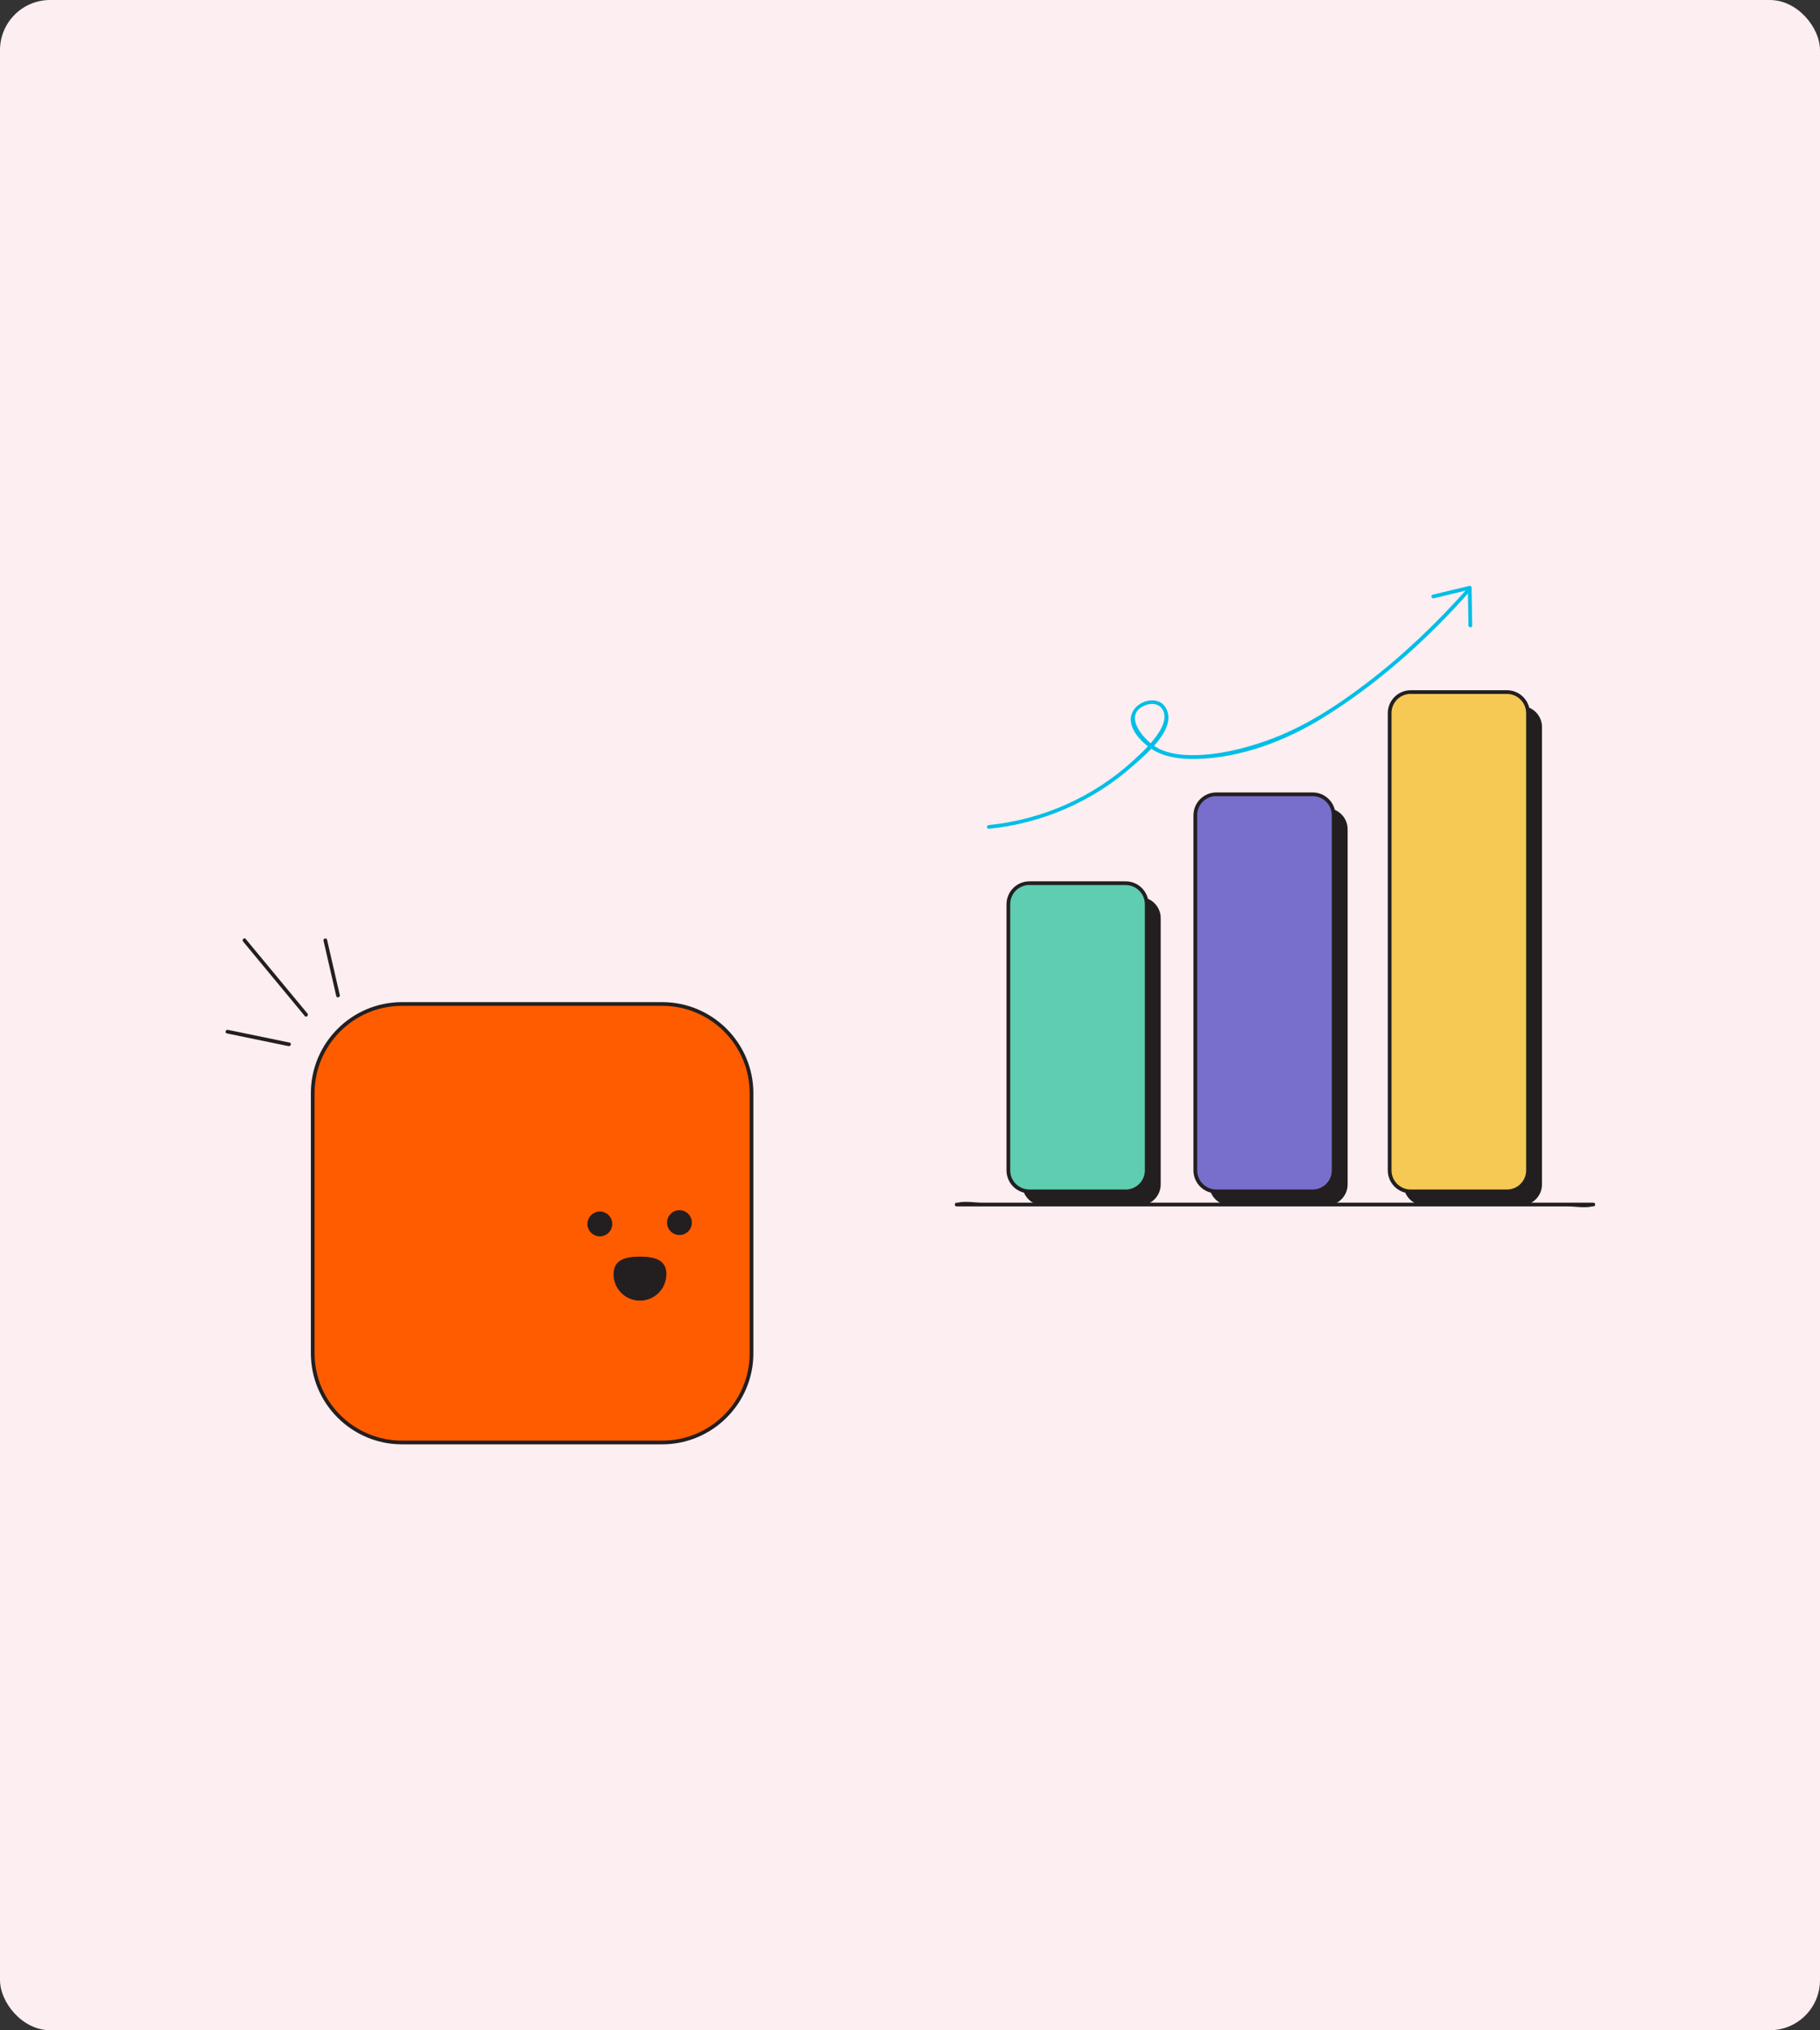 <svg width="581" height="648" viewBox="0 0 581 648" fill="none" xmlns="http://www.w3.org/2000/svg">
<rect x="0" y="0" width="581" height="648" fill="#333333" stroke="none"/>
<rect width="581" height="648" rx="16" fill="#FCEEF1"/>
<path d="M363.812 286.334H333.062C329.35 286.334 326.342 289.34 326.342 293.048V378.033C326.342 381.741 329.35 384.747 333.062 384.747H363.812C367.523 384.747 370.532 381.741 370.532 378.033V293.048C370.532 289.34 367.523 286.334 363.812 286.334Z" fill="#231F20"/>
<path d="M423.486 257.958H392.736C389.024 257.958 386.016 260.964 386.016 264.672V378.032C386.016 381.74 389.024 384.746 392.736 384.746H423.486C427.197 384.746 430.206 381.74 430.206 378.032V264.672C430.206 260.964 427.197 257.958 423.486 257.958Z" fill="#231F20"/>
<path d="M485.531 225.336H454.78C451.069 225.336 448.061 228.342 448.061 232.05V378.033C448.061 381.741 451.069 384.747 454.78 384.747H485.531C489.242 384.747 492.251 381.741 492.251 378.033V232.05C492.251 228.342 489.242 225.336 485.531 225.336Z" fill="#231F20"/>
<path d="M359.373 281.873H328.622C324.911 281.873 321.902 284.879 321.902 288.587V373.572C321.902 377.28 324.911 380.286 328.622 380.286H359.373C363.084 380.286 366.092 377.28 366.092 373.572V288.587C366.092 284.879 363.084 281.873 359.373 281.873Z" fill="#5FCDB0"/>
<path d="M359.351 380.879H328.624C324.587 380.879 321.311 377.605 321.311 373.572V288.611C321.311 284.578 324.587 281.304 328.624 281.304H359.351C363.387 281.304 366.664 284.578 366.664 288.611V373.572C366.664 377.605 363.387 380.879 359.351 380.879ZM328.624 282.466C325.229 282.466 322.498 285.218 322.498 288.587V373.548C322.498 376.941 325.252 379.669 328.624 379.669H359.351C362.722 379.669 365.477 376.917 365.477 373.548V288.611C365.477 285.242 362.722 282.49 359.351 282.49H328.624V282.466Z" fill="#231F20"/>
<path d="M419.046 253.499H388.296C384.585 253.499 381.576 256.505 381.576 260.213V373.573C381.576 377.281 384.585 380.288 388.296 380.288H419.046C422.758 380.288 425.766 377.281 425.766 373.573V260.213C425.766 256.505 422.758 253.499 419.046 253.499Z" fill="#776FCB"/>
<path d="M419.024 380.881H388.298C384.261 380.881 380.984 377.607 380.984 373.573V260.237C380.984 256.204 384.261 252.93 388.298 252.93H419.024C423.061 252.93 426.338 256.204 426.338 260.237V373.573C426.338 377.607 423.061 380.881 419.024 380.881ZM388.298 254.092C384.902 254.092 382.172 256.844 382.172 260.213V373.55C382.172 376.942 384.926 379.671 388.298 379.671H419.024C422.42 379.671 425.151 376.919 425.151 373.55V260.237C425.151 256.844 422.396 254.116 419.024 254.116H388.298V254.092Z" fill="#231F20"/>
<path d="M481.066 220.899H450.316C446.604 220.899 443.596 223.906 443.596 227.614V373.596C443.596 377.304 446.604 380.31 450.316 380.31H481.066C484.777 380.31 487.786 377.304 487.786 373.596V227.614C487.786 223.906 484.777 220.899 481.066 220.899Z" fill="#F5C954"/>
<path d="M481.067 380.88H450.341C446.304 380.88 443.027 377.606 443.027 373.573V227.614C443.027 223.581 446.304 220.307 450.341 220.307H481.067C485.104 220.307 488.381 223.581 488.381 227.614V373.573C488.381 377.606 485.104 380.88 481.067 380.88ZM450.341 221.469C446.969 221.469 444.215 224.221 444.215 227.59V373.549C444.215 376.942 446.969 379.67 450.341 379.67H481.067C484.463 379.67 487.194 376.918 487.194 373.549V227.614C487.194 224.245 484.439 221.493 481.067 221.493H450.341V221.469Z" fill="#231F20"/>
<path d="M468.315 187.993C458.508 199.025 447.775 209.275 436.022 218.219C426.238 225.645 415.909 232.336 404.25 236.44C396.889 239.026 389.006 240.948 381.17 241.019C377.228 241.043 372.954 240.64 369.439 238.694C364.999 236.25 358.018 227.875 365.83 225.028C368.133 224.198 370.817 224.815 371.577 227.472C372.194 229.607 371.078 231.98 369.962 233.735C367.872 237.081 364.738 240.023 361.841 242.68C349.161 254.353 332.777 261.637 315.632 263.345C314.873 263.416 314.873 264.602 315.632 264.531C332.634 262.847 348.852 255.824 361.627 244.483C365.759 240.806 375.59 232.834 372.336 226.262C370.033 221.564 362.838 223.486 361.295 227.828C359.609 232.549 364.999 237.626 368.68 239.691C372.36 241.755 377.18 242.324 381.502 242.253C395.916 242.016 410.448 236.488 422.582 228.943C440.034 218.1 455.469 204.221 469.099 188.895C469.597 188.325 468.766 187.495 468.268 188.064L468.315 187.993Z" fill="#00BEE7"/>
<path d="M457.703 190.958L467.89 188.514L469.338 188.158L468.578 187.589L468.768 198.123V199.641C468.816 200.401 470.003 200.401 469.979 199.641L469.789 189.107V187.589C469.766 187.186 469.386 186.925 469.006 187.02L458.819 189.463L457.371 189.819C456.634 190.009 456.943 191.148 457.679 190.958H457.703Z" fill="#00BEE7"/>
<path d="M305.378 385.055H500.376C502.75 385.055 506.003 385.648 508.307 385.055C508.401 385.032 508.544 385.055 508.663 385.055C509.423 385.055 509.423 383.869 508.663 383.869H313.666C311.291 383.869 308.038 383.276 305.735 383.869C305.64 383.893 305.497 383.869 305.378 383.869C304.619 383.869 304.619 385.055 305.378 385.055Z" fill="#231F20"/>
<path d="M211.437 320.45H128.352C112.615 320.45 99.857 333.197 99.857 348.921V431.936C99.857 447.66 112.615 460.406 128.352 460.406H211.437C227.174 460.406 239.931 447.66 239.931 431.936V348.921C239.931 333.197 227.174 320.45 211.437 320.45Z" fill="#FF5C00"/>
<path d="M211.411 461H128.326C112.298 461 99.238 447.951 99.238 431.936V348.921C99.238 332.906 112.298 319.857 128.326 319.857H211.411C227.44 319.857 240.5 332.906 240.5 348.921V431.936C240.5 447.951 227.44 461 211.411 461V461ZM128.326 321.044C112.939 321.044 100.426 333.547 100.426 348.921V431.936C100.426 447.31 112.939 459.813 128.326 459.813H211.411C226.798 459.813 239.312 447.31 239.312 431.936V348.921C239.312 333.547 226.798 321.044 211.411 321.044H128.326V321.044Z" fill="#231F20"/>
<path d="M212.719 406.717C212.719 411.367 208.943 415.139 204.289 415.139C199.635 415.139 195.859 411.367 195.859 406.717C195.859 402.066 199.635 401.094 204.289 401.094C208.943 401.094 212.742 402.066 212.742 406.717H212.719Z" fill="#231F20"/>
<path d="M191.491 394.618C193.681 394.618 195.456 392.844 195.456 390.655C195.456 388.467 193.681 386.693 191.491 386.693C189.301 386.693 187.525 388.467 187.525 390.655C187.525 392.844 189.301 394.618 191.491 394.618Z" fill="#231F20"/>
<path d="M216.899 394.19C219.089 394.19 220.865 392.416 220.865 390.228C220.865 388.04 219.089 386.266 216.899 386.266C214.709 386.266 212.934 388.04 212.934 390.228C212.934 392.416 214.709 394.19 216.899 394.19Z" fill="#231F20"/>
<path d="M72.432 329.846L89.671 333.405L92.117 333.903C92.853 334.046 93.185 332.907 92.425 332.765L75.186 329.206L72.74 328.708C72.004 328.565 71.672 329.704 72.432 329.846Z" fill="#231F20"/>
<path d="M77.609 300.522L94.848 321.329L97.294 324.294C97.792 324.888 98.624 324.033 98.125 323.464L80.886 302.657L78.44 299.691C77.941 299.098 77.11 299.952 77.609 300.522Z" fill="#231F20"/>
<path d="M103.274 300.261L106.836 315.706L107.335 317.912C107.501 318.648 108.641 318.339 108.475 317.604L104.913 302.159L104.414 299.952C104.248 299.217 103.108 299.525 103.274 300.261Z" fill="#231F20"/>
</svg>
